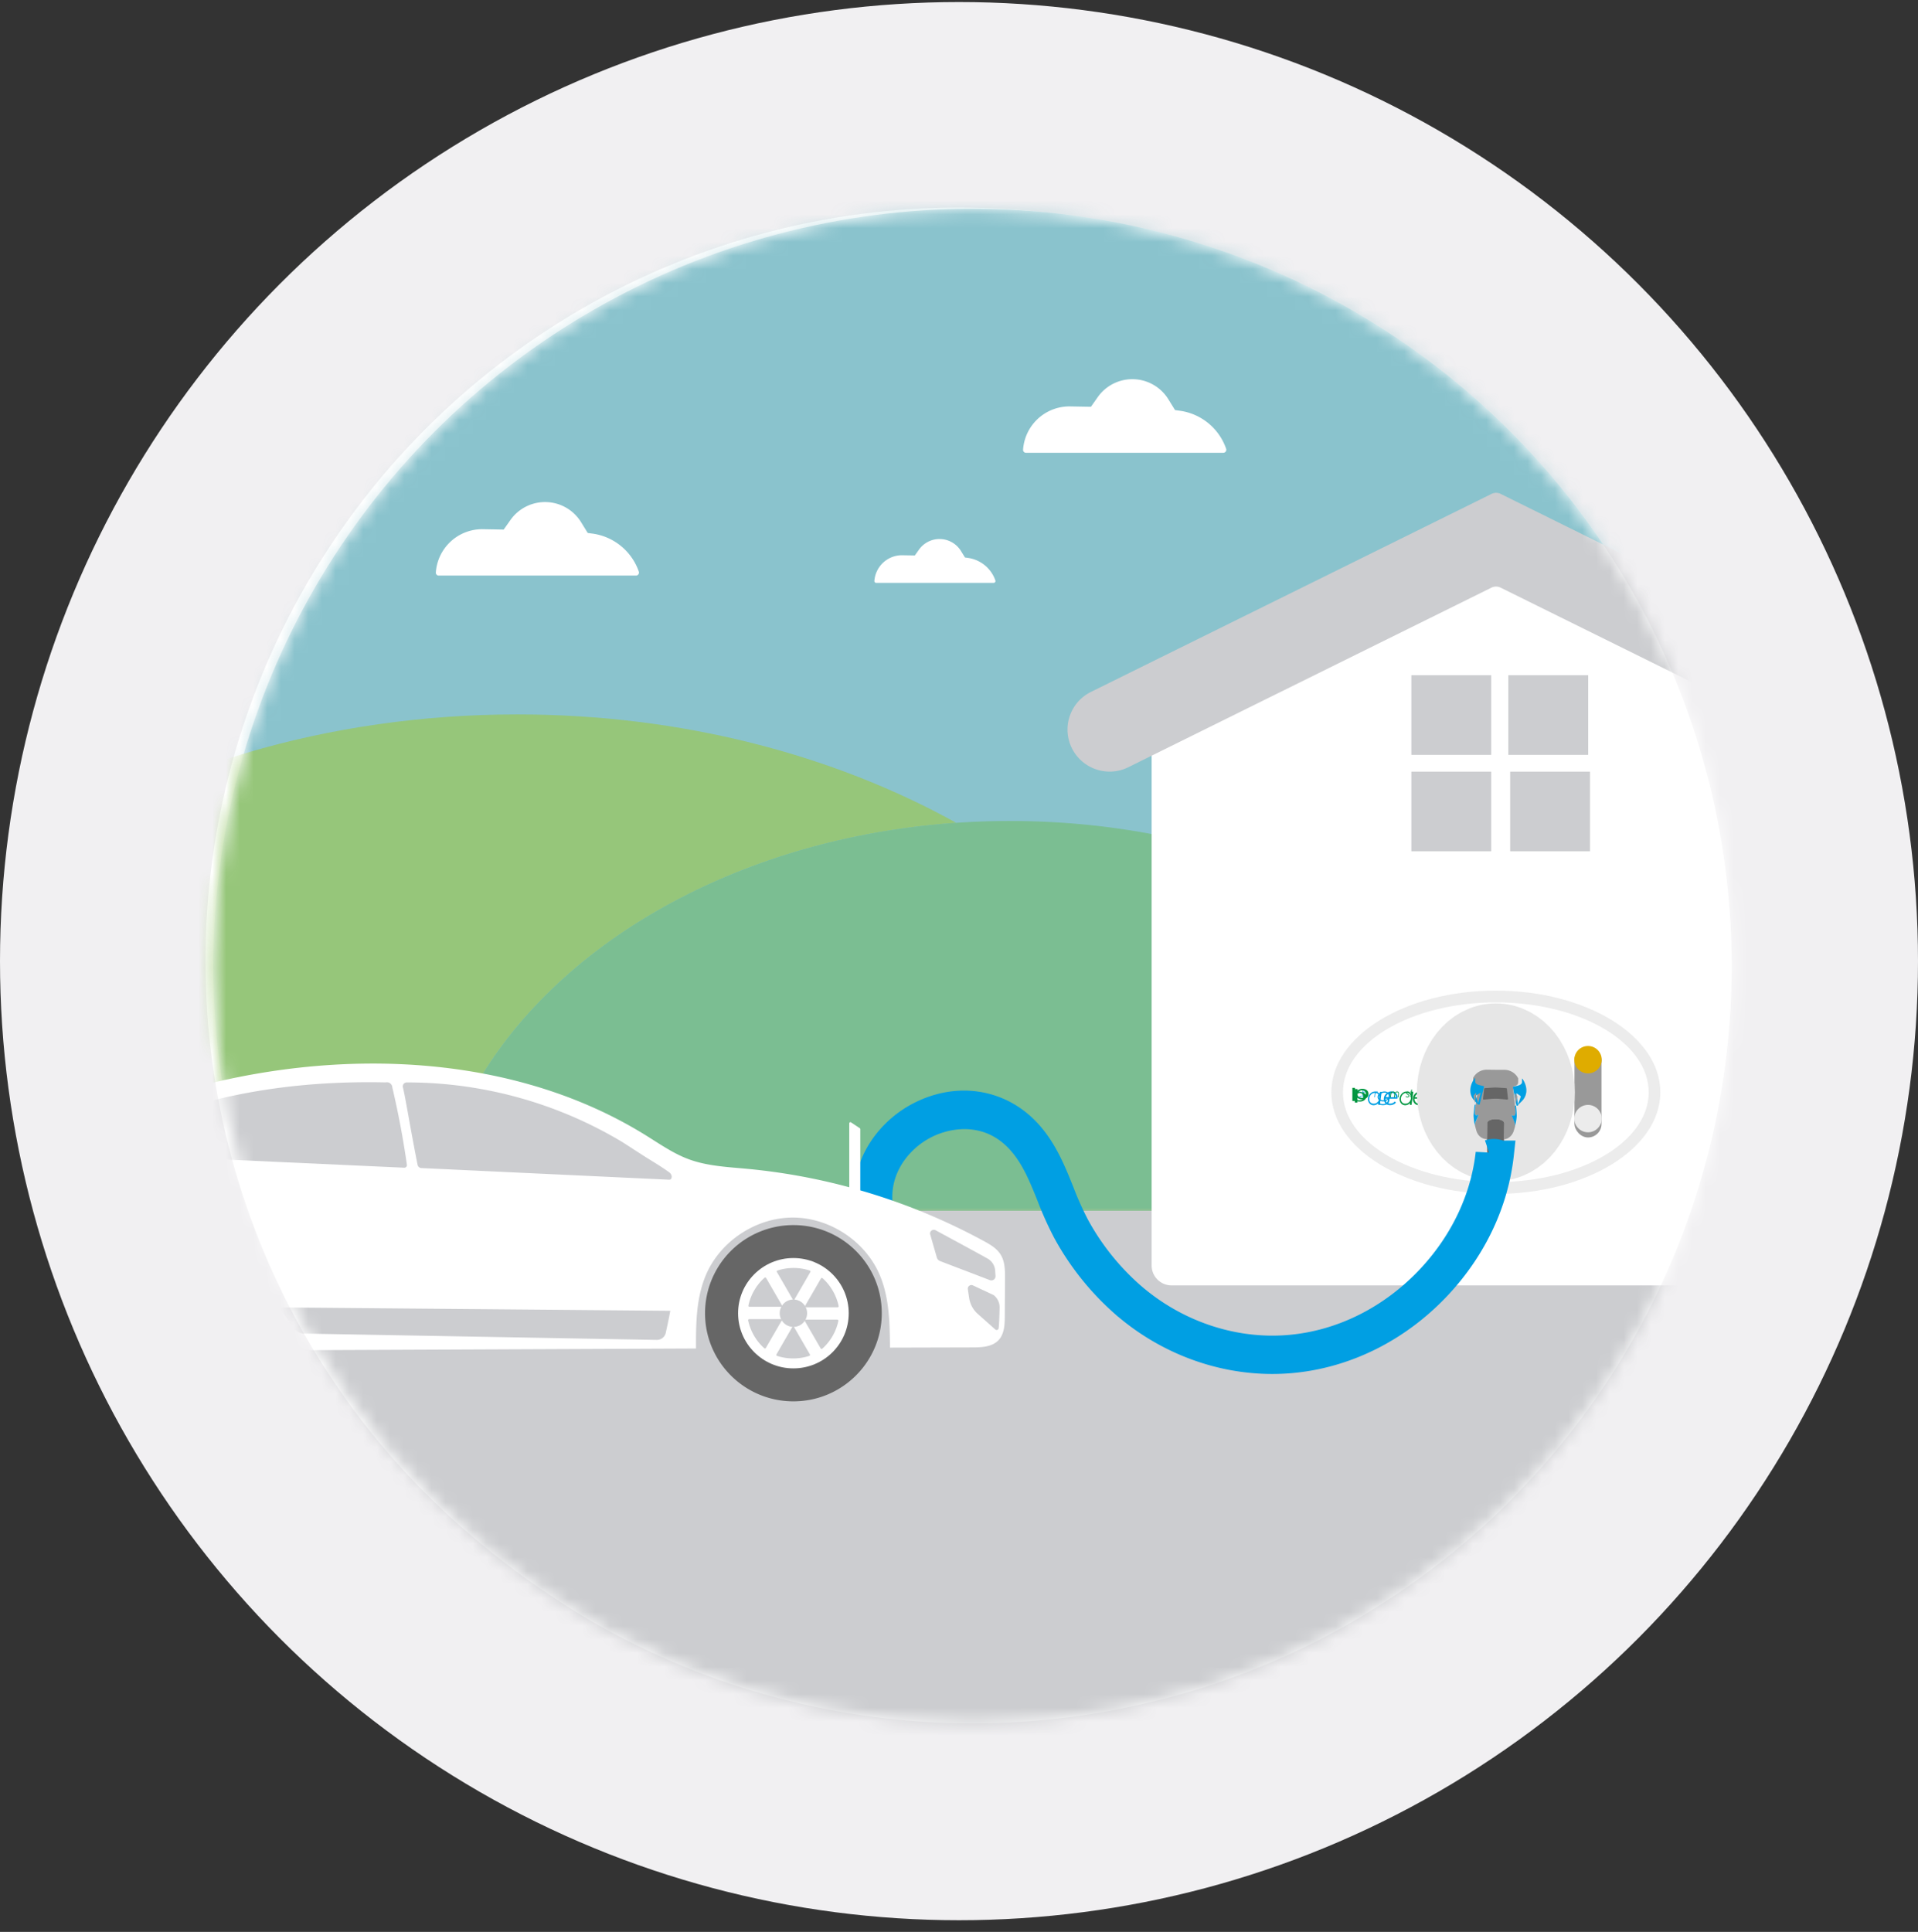 <svg xmlns="http://www.w3.org/2000/svg" xmlns:xlink="http://www.w3.org/1999/xlink" width="140" height="141" viewBox="0 0 140 141">
    <rect x="0" y="0" width="140" height="141" fill="#333333" stroke="none"/>
    <defs>
        <ellipse id="a" cx="55.985" cy="55.36" rx="55.417" ry="55.27"/>
    </defs>
    <g fill="none" fill-rule="evenodd">
        <circle cx="70" cy="70.149" r="70" fill="#F1F0F2" fill-rule="nonzero"/>
        <circle cx="70" cy="70.149" r="55" fill="#FFF" fill-rule="nonzero"/>
        <g transform="translate(15 15.15)">
            <mask id="b" fill="#fff">
                <use xlink:href="#a"/>
            </mask>
            <use fill="#FFF" fill-rule="nonzero" xlink:href="#a"/>
            <g mask="url(#b)">
                <g transform="translate(-30.994 -2.108)">
                    <ellipse cx="86.979" cy="57.468" fill="#47A0B1" fill-rule="nonzero" opacity=".5" rx="55.417" ry="55.27"/>
                    <path fill="#47A0B1" fill-rule="nonzero" d="M0 .067h148.492v113.737H0z" opacity=".25"/>
                    <path fill="#CCCDD0" fill-rule="nonzero" d="M0 75.181h148.492v49.943H0z"/>
                    <g fill-rule="nonzero" opacity=".75">
                        <path fill="#99C75E" d="M85.792 47.013c-20.07 1.39-36.094 13.288-38.253 28.314H.036C2.963 54.951 25.9 39.102 53.752 39.102c11.994 0 23.075 2.94 32.04 7.911z"/>
                        <path fill="#75BC7D" d="M131.904 75.327H47.54c2.16-15.026 18.183-26.925 38.253-28.314a57.377 57.377 0 0 1 3.93-.133c21.874 0 39.883 12.452 42.182 28.447z"/>
                    </g>
                    <path fill="#FFF" fill-rule="nonzero" d="M150.343 80.774H101.51c-.803 0-1.455-.65-1.455-1.451V38.73l25.143-12.43 25.144 12.43v42.044z"/>
                    <path fill="#CCCDD0" fill-rule="nonzero" d="M156.162 41.569a3.079 3.079 0 0 1-4.12 1.385l-26.518-13.108a.748.748 0 0 0-.661 0L98.355 42.954a3.078 3.078 0 0 1-4.12-1.385 3.062 3.062 0 0 1 1.389-4.11l29.244-14.455a.74.74 0 0 1 .661 0l29.245 14.456a3.056 3.056 0 0 1 1.389 4.109z"/>
                    <ellipse cx="125.178" cy="66.677" fill="#FFF" fill-rule="nonzero" rx="11.157" ry="6.559"/>
                    <path fill="#ECECEC" fill-rule="nonzero" d="M137.186 66.677c0 4.098-5.377 7.42-12.008 7.42-6.631 0-12.006-3.322-12.006-7.42s5.376-7.42 12.006-7.42 12.008 3.322 12.008 7.42zm-12.008-6.559c-6.161 0-11.157 2.937-11.157 6.56 0 3.622 4.996 6.558 11.157 6.558s11.158-2.93 11.158-6.559-4.995-6.559-11.158-6.559z"/>
                    <path fill="#009640" fill-rule="nonzero" d="M121.806 66.363a.579.579 0 0 0-.335-.087c-.14-.012-.276.036-.344.12v-.375h-.2v.989h.192V66.9a.381.381 0 0 0 .104.07.54.54 0 0 0 .232.05.553.553 0 0 0 .375-.125.333.333 0 0 0 .096-.261.321.321 0 0 0-.12-.272zm-.391.543c-.296 0-.296-.222-.296-.271 0-.05 0-.288.304-.288.303 0 .295.206.295.282 0 .076-.056.294-.303.294v-.017z"/>
                    <path fill="#009640" fill-rule="nonzero" d="M121.693 66.085a.472.472 0 0 0-.36.13v-.12h-.216v.99h.2v-.357c.07.073.192.114.32.108.256 0 .48-.119.48-.384s-.2-.367-.424-.367zm.152.583a.368.368 0 0 1-.224.07c-.28 0-.296-.178-.296-.264 0-.087 0-.292.312-.292s.296.135.296.265a.328.328 0 0 1-.088.221z"/>
                    <path fill="#009640" d="M120.791 66.331a.708.708 0 0 1 .06.11.472.472 0 0 0-.06.08.42.42 0 0 0-.061-.08.596.596 0 0 1 .061-.11zM120.791 67.143c.017.03.038.057.06.082a.813.813 0 0 1-.06.11.665.665 0 0 1-.061-.11.42.42 0 0 0 .061-.082zM120.62 66.36a.905.905 0 0 1 .094.083.421.421 0 0 0-.03.097.592.592 0 0 0-.085-.056.721.721 0 0 1 .02-.124zM120.898 67.123a.385.385 0 0 0 .084.056.725.725 0 0 1-.018.124.767.767 0 0 1-.095-.082.573.573 0 0 0 .03-.098zM120.467 66.448c.04.011.08.027.117.045v.023a.375.375 0 0 0 0 .079.563.563 0 0 0-.098-.024.766.766 0 0 1-.02-.123zM120.998 67.149a.476.476 0 0 0-.006-.078.447.447 0 0 0 .098.023c.012.04.02.082.025.124a.821.821 0 0 1-.118-.045.145.145 0 0 0 .001-.024zM120.48 66.59a.676.676 0 0 0 .04.094.446.446 0 0 0-.1.012.85.85 0 0 1-.065-.108.844.844 0 0 1 .125.003zM121.163 66.977a.627.627 0 0 1 .064.106.692.692 0 0 1-.126 0 .478.478 0 0 0-.04-.091.467.467 0 0 0 .102-.015zM120.415 66.705a.4.4 0 0 0 .07.073.525.525 0 0 0-.092.046.714.714 0 0 1-.098-.079.772.772 0 0 1 .12-.04zM121.19 66.841c.034.024.066.05.097.079a.721.721 0 0 1-.12.04.47.47 0 0 0-.069-.074.444.444 0 0 0 .091-.045zM120.393 66.841a.385.385 0 0 0 .091.045.415.415 0 0 0-.07.075.745.745 0 0 1-.12-.041.714.714 0 0 1 .1-.079zM121.168 66.705c.04.01.08.024.119.04a.773.773 0 0 1-.098.079.64.64 0 0 0-.09-.046.457.457 0 0 0 .069-.073zM120.42 66.977a.446.446 0 0 0 .1.012.732.732 0 0 0-.04.092.692.692 0 0 1-.125 0 .768.768 0 0 1 .065-.104zM121.227 66.581a.681.681 0 0 1-.064.108.467.467 0 0 0-.102-.012c.017-.03.03-.06.04-.093a.843.843 0 0 1 .126-.003zM120.591 67.071a.361.361 0 0 0 0 .078v.024a.764.764 0 0 1-.117.045.807.807 0 0 1 .025-.124.466.466 0 0 0 .092-.023zM121.117 66.448a.732.732 0 0 1-.024.123.535.535 0 0 0-.099.024.492.492 0 0 0 .007-.102.685.685 0 0 1 .116-.045zM120.685 67.123a.399.399 0 0 0 .029.098.767.767 0 0 1-.095.082.697.697 0 0 1-.02-.124.43.43 0 0 0 .086-.056zM120.964 66.36c.01.041.016.082.018.124a.512.512 0 0 0-.084.056.613.613 0 0 0-.03-.097.905.905 0 0 1 .096-.083zM120.725 66.457a.533.533 0 0 1 .058.08.3.3 0 0 0-.03.079.31.31 0 0 0-.056-.064.445.445 0 0 1 .028-.095zM120.83 67.051a.303.303 0 0 0 .055.063.578.578 0 0 1-.027.096.4.4 0 0 1-.059-.081.346.346 0 0 0 .031-.078zM120.6 66.516v-.015a.41.41 0 0 1 .082.056.307.307 0 0 0 0 .05v.033a.297.297 0 0 0-.074-.04.562.562 0 0 1-.009-.084zM120.905 67.058a.28.28 0 0 0 0-.033c.023.016.047.03.073.04a.426.426 0 0 1 .008.084v.016a.498.498 0 0 1-.082-.056.323.323 0 0 0 0-.05zM120.496 66.59a.497.497 0 0 1 .098.025.312.312 0 0 0 .026.08.327.327 0 0 0-.082-.014.516.516 0 0 1-.042-.09zM120.96 66.976a.347.347 0 0 0 .085.013c.017.028.03.059.04.09a.424.424 0 0 1-.096-.025.366.366 0 0 0-.028-.078zM120.53 66.692a.361.361 0 0 0 .052.065.294.294 0 0 0-.082.016.4.4 0 0 1-.07-.072.42.42 0 0 1 .1-.01zM121.082 66.893c.027.02.05.044.07.07a.536.536 0 0 1-.099.011.325.325 0 0 0-.053-.065.454.454 0 0 0 .082-.016zM120.496 66.79a.349.349 0 0 0 .072.043.409.409 0 0 0-.072.043.418.418 0 0 1-.09-.043.504.504 0 0 1 .09-.044zM121.085 66.79a.463.463 0 0 1 .09.043.39.39 0 0 1-.09.043.331.331 0 0 0-.072-.043.291.291 0 0 0 .072-.044zM120.5 66.893a.44.44 0 0 0 .082.016.32.32 0 0 0-.052.065.51.51 0 0 1-.1-.01.35.35 0 0 1 .07-.071zM121.152 66.701a.447.447 0 0 1-.07.072.304.304 0 0 0-.082-.016.368.368 0 0 0 .053-.065c.033 0 .066.002.099.01zM120.62 66.976a.303.303 0 0 0-.026.078.418.418 0 0 1-.098.025.516.516 0 0 1 .042-.09.327.327 0 0 0 .082-.013zM121.085 66.59a.432.432 0 0 1-.04.091.347.347 0 0 0-.084.014.376.376 0 0 0 .028-.08.507.507 0 0 1 .096-.024zM120.753 67.051a.291.291 0 0 0 .03.078.542.542 0 0 1-.058.081.48.48 0 0 1-.028-.096.275.275 0 0 0 .056-.063zM120.68 67.025v.033a.323.323 0 0 0 0 .05.56.56 0 0 1-.084.057v-.016a.562.562 0 0 1 0-.084.297.297 0 0 0 .083-.04zM120.858 66.457c.012.031.02.063.027.095a.348.348 0 0 0-.055.064.355.355 0 0 0-.03-.079.4.4 0 0 1 .058-.08zM120.984 66.501v.015a.426.426 0 0 1-.008.084.354.354 0 0 0-.074.04v-.033a.307.307 0 0 0 0-.05.375.375 0 0 1 .082-.056zM120.693 66.607a.35.35 0 0 1 0-.038.31.31 0 0 1 .053.066.2.2 0 0 0 0 .049v.021a.296.296 0 0 0-.048-.052.266.266 0 0 1-.005-.046zM120.838 66.982v-.022c.014.02.03.037.048.053a.249.249 0 0 1 0 .045v.039a.302.302 0 0 1-.053-.065.307.307 0 0 0 .005-.05zM120.61 66.617c.026.012.05.027.073.044.004.024.011.046.02.068a.257.257 0 0 0-.063-.033.275.275 0 0 1-.03-.079zM120.878 66.937c.02.013.042.024.064.032a.309.309 0 0 1 .03.078.322.322 0 0 1-.072-.042.237.237 0 0 0-.022-.068zM120.547 66.692a.402.402 0 0 1 .083.016c.012.02.027.04.044.057a.268.268 0 0 0-.072-.01.288.288 0 0 1-.055-.063zM120.909 66.901a.312.312 0 0 0 .07.008c.021.02.04.04.055.064a.285.285 0 0 1-.082-.016.296.296 0 0 0-.043-.056zM120.598 66.77a.248.248 0 0 0 .058.04.327.327 0 0 0-.069.015.311.311 0 0 1-.073-.041.308.308 0 0 1 .084-.014zM120.994 66.841c.027.01.051.023.074.04a.268.268 0 0 1-.083.013.355.355 0 0 0-.06-.038.249.249 0 0 0 .07-.015zM120.583 66.841a.327.327 0 0 0 .07.016.244.244 0 0 0-.06.037.268.268 0 0 1-.083-.013.306.306 0 0 1 .073-.04zM120.984 66.77c.028.001.056.006.082.014a.287.287 0 0 1-.073.041.31.31 0 0 0-.07-.016.289.289 0 0 0 .06-.039zM120.674 66.901a.255.255 0 0 0-.044.056.277.277 0 0 1-.083.016.364.364 0 0 1 .055-.064.332.332 0 0 0 .072-.008zM121.034 66.692a.288.288 0 0 1-.054.064.252.252 0 0 0-.071.01.305.305 0 0 0 .043-.058.414.414 0 0 1 .082-.016z"/>
                    <path fill="#009640" d="M120.791 66.969a.31.31 0 0 0 .028.065.045.045 0 0 1-.028.081.045.045 0 0 1-.028-.08.31.31 0 0 0 .028-.066zM120.745 66.96v.022a.206.206 0 0 0 0 .05.346.346 0 0 1-.054.065v-.039a.248.248 0 0 1 0-.045.305.305 0 0 0 .054-.053zM120.703 66.937a.286.286 0 0 0-.02.068.303.303 0 0 1-.073.042.311.311 0 0 1 .03-.078.253.253 0 0 0 .063-.032zM120.791 66.552a.318.318 0 0 1 .028.08.039.039 0 0 1 0 .054.039.039 0 0 1-.055 0 .039.039 0 0 1 0-.054.318.318 0 0 1 .027-.08zM120.887 66.57a.35.35 0 0 1 0 .037.266.266 0 0 1 0 .046.253.253 0 0 0-.048.052v-.021a.295.295 0 0 0 0-.05.266.266 0 0 1 .048-.065zM120.972 66.617a.274.274 0 0 1-.03.079.293.293 0 0 0-.064.033.266.266 0 0 0 .022-.068.326.326 0 0 1 .072-.044z"/>
                    <path fill="#009FE3" fill-rule="nonzero" d="M115.375 66.724l-.044.025a.15.15 0 0 0-.133-.073.205.205 0 0 0-.1.024.167.167 0 0 0-.069.066.174.174 0 0 0 0 .17c.012.021.03.04.052.052.026.012.054.019.082.018.03 0 .061-.006.09-.018a.175.175 0 0 0 .066-.05l.044.03a.252.252 0 0 1-.088.066.29.29 0 0 1-.11.02.21.21 0 0 1-.152-.052.19.19 0 0 1-.055-.141c0-.063.025-.123.071-.166a.242.242 0 0 1 .175-.07.222.222 0 0 1 .11.026.185.185 0 0 1 .061.073zM115.482 66.47h.05l-.029.222a.187.187 0 0 1 .145-.073.134.134 0 0 1 .141.138.71.71 0 0 1-.008.092l-.025.188h-.052l.025-.188a.664.664 0 0 0 .008-.09.092.092 0 0 0-.027-.067.096.096 0 0 0-.07-.027.157.157 0 0 0-.075.022.165.165 0 0 0-.055.058.376.376 0 0 0-.03.116l-.023.176h-.052l.077-.566zM116.716 67.599h-.118l.02-.145a.477.477 0 0 1-.358.17.384.384 0 0 1-.294-.126.463.463 0 0 1-.12-.314.56.56 0 0 1 .155-.396.48.48 0 0 1 .362-.164.371.371 0 0 1 .197.05.4.4 0 0 1 .144.158l.02-.183h.121l-.13.95zm-.444-.088a.394.394 0 0 0 .35-.217.514.514 0 0 0 .053-.23.327.327 0 0 0-.086-.248.283.283 0 0 0-.232-.091.376.376 0 0 0-.294.129.466.466 0 0 0-.118.314.327.327 0 0 0 .085.248.283.283 0 0 0 .233.091l.009.004z"/>
                    <path fill="#009FE3" fill-rule="nonzero" d="M116.358 66.63h.053l-.008.05a.164.164 0 0 1 .051-.045.134.134 0 0 1 .062-.016c.016 0 .032.003.046.01l-.025.048a.092.092 0 0 0-.032-.008.096.096 0 0 0-.055.019.159.159 0 0 0-.044.056.513.513 0 0 0-.028.12l-.024.173h-.044l.048-.408zM117.392 66.637h.125l-.102.598a.596.596 0 0 1-.058.203.355.355 0 0 1-.162.132.714.714 0 0 1-.519 0 .34.34 0 0 1-.16-.141l.102-.03c.062.09.184.144.313.136.071.001.141-.012.203-.04a.268.268 0 0 0 .122-.096.578.578 0 0 0 .046-.155v-.027a.513.513 0 0 1-.35.124.472.472 0 0 1-.29-.087.285.285 0 0 1-.113-.231c0-.07.024-.14.07-.199a.561.561 0 0 1 .429-.205.46.46 0 0 1 .188.037.394.394 0 0 1 .15.115l.006-.134zm-.339.067a.47.47 0 0 0-.206.044.359.359 0 0 0-.15.115.27.27 0 0 0-.053.162.209.209 0 0 0 .084.169c.06.045.141.069.224.064a.437.437 0 0 0 .29-.09.265.265 0 0 0 .113-.23.21.21 0 0 0-.093-.18.341.341 0 0 0-.209-.054z"/>
                    <path fill="#009FE3" fill-rule="nonzero" d="M117.99 67.143h-.864a.364.364 0 0 0 .089.267.32.32 0 0 0 .247.096.425.425 0 0 0 .335-.155l.092.074a.46.46 0 0 1-.184.14.592.592 0 0 1-.243.052.422.422 0 0 1-.345-.14.472.472 0 0 1-.114-.31.54.54 0 0 1 .076-.272.57.57 0 0 1 .209-.205.572.572 0 0 1 .278-.071.416.416 0 0 1 .437.434.447.447 0 0 1-.013.09zm-.114-.105a.288.288 0 0 0-.086-.226.3.3 0 0 0-.23-.085.436.436 0 0 0-.256.078.443.443 0 0 0-.156.223l.728.01z"/>
                    <path fill="#009640" fill-rule="nonzero" d="M117.512 66.63h.052l-.008.057a.16.16 0 0 1 .061-.05.15.15 0 0 1 .074-.018c.03 0 .059.008.082.026.02.017.035.04.042.064a.207.207 0 0 1 .07-.066.16.16 0 0 1 .082-.024.124.124 0 0 1 .134.133.625.625 0 0 1 0 .064l-.03.223h-.052l.027-.195a.783.783 0 0 0 .008-.09.08.08 0 0 0-.023-.06.088.088 0 0 0-.063-.022.12.12 0 0 0-.074.025.133.133 0 0 0-.05.06.324.324 0 0 0-.022.087l-.027.195h-.052l.03-.223a.35.35 0 0 0 0-.059.084.084 0 0 0-.025-.062.08.08 0 0 0-.061-.024.134.134 0 0 0-.06.014.133.133 0 0 0-.049.039.178.178 0 0 0-.028.06c0 .024-.01.045-.013.064l-.025.191h-.052l.052-.41zM119.024 67.599h-.118l.018-.145a.474.474 0 0 1-.357.17.397.397 0 0 1-.295-.126.46.46 0 0 1-.118-.314.57.57 0 0 1 .153-.396.481.481 0 0 1 .363-.164.384.384 0 0 1 .2.05c.06.038.11.092.142.158l.021-.183h.121l-.13.95zm-.445-.088a.385.385 0 0 0 .348-.217.48.48 0 0 0 .056-.23.327.327 0 0 0-.085-.248.285.285 0 0 0-.234-.091.378.378 0 0 0-.295.129.453.453 0 0 0-.118.314.327.327 0 0 0 .086.249.285.285 0 0 0 .233.09l.009.004z"/>
                    <path fill="#009640" fill-rule="nonzero" d="M118.876 66.675l-.029.049a.1.1 0 0 0-.083-.05.068.068 0 0 0-.046.018.056.056 0 0 0-.02.04c.001.011.005.022.013.03.014.017.031.031.05.042.03.016.057.039.078.066.013.02.02.042.019.066a.112.112 0 0 1-.036.085.134.134 0 0 1-.094.033.155.155 0 0 1-.133-.066l.03-.038c.024.032.06.053.1.055a.07.07 0 0 0 .053-.021.064.064 0 0 0 .022-.05.074.074 0 0 0-.016-.044.4.4 0 0 0-.058-.045.302.302 0 0 1-.069-.059.101.101 0 0 1 .017-.13.134.134 0 0 1 .144-.019.15.15 0 0 1 .058.038zM119.011 66.476h.052l-.021.153h.083v.046h-.083l-.05.362h-.051l.049-.362h-.07v-.046h.069zM120.105 67.143h-.864a.368.368 0 0 0 .091.267.318.318 0 0 0 .246.096c.065 0 .13-.013.19-.04a.403.403 0 0 0 .144-.115l.092.074a.485.485 0 0 1-.183.14.592.592 0 0 1-.246.052.413.413 0 0 1-.34-.14.473.473 0 0 1-.114-.31.56.56 0 0 1 .28-.477.582.582 0 0 1 .281-.071.42.42 0 0 1 .438.434.382.382 0 0 0-.015.09zm-.114-.105a.308.308 0 0 0-.094-.22.319.319 0 0 0-.221-.081.421.421 0 0 0-.256.077.45.45 0 0 0-.157.224h.728z"/>
                    <path fill="#009640" fill-rule="nonzero" d="M119.61 66.63h.053l-.007.05a.15.15 0 0 1 .051-.045.134.134 0 0 1 .06-.016c.016 0 .032.003.047.01l-.024.048a.092.092 0 0 0-.034-.008.1.1 0 0 0-.054.019.143.143 0 0 0-.043.056.399.399 0 0 0-.028.12l-.024.173h-.052l.056-.408zM114.917 66.773c.07-.078.204-.123.344-.113a.569.569 0 0 1 .327.086c.089.071.13.162.117.253a.285.285 0 0 1-.1.236.52.52 0 0 1-.361.118.627.627 0 0 1-.235-.043.25.25 0 0 1-.1-.07v.07h-.202v-.956h.193l.017.419zm.293-.027c-.293 0-.293.22-.293.263 0 .043 0 .253.285.253s.302-.15.302-.258c0-.107-.025-.28-.294-.28v.022z"/>
                    <path fill="#009640" fill-rule="nonzero" d="M114.894 66.56v-.116h.194v.116a.464.464 0 0 1 .356-.133c.22 0 .441.11.441.376s-.229.381-.483.381a.437.437 0 0 1-.322-.11v.353h-.195l.009-.867zm.483.532a.323.323 0 0 0 .22-.07.36.36 0 0 0 .093-.225c0-.127-.06-.26-.288-.26-.229 0-.314.225-.314.289 0 .063.017.254.289.254v.012z"/>
                    <rect width="1.972" height="6.599" x="130.92" y="63.378" fill="#999" fill-rule="nonzero" rx=".986"/>
                    <ellipse cx="131.907" cy="64.3" fill="#DFAC00" fill-rule="nonzero" rx="1" ry="1"/>
                    <ellipse cx="131.907" cy="68.6" fill="#ECECEC" fill-rule="nonzero" rx="1" ry="1"/>
                    <ellipse cx="125.178" cy="66.677" fill="#FFF" fill-rule="nonzero" stroke="#E6E6E6" stroke-width="6" rx="2.766" ry="3.485"/>
                    <path fill="#009FE3" fill-rule="nonzero" d="M126.801 67.563l.197-.562c0-.03-.02-.06-.056-.083l-.234-.156c-.006-.005-.018-.006-.027-.004-.01.003-.014.01-.01.015l.13.79zm0 .048v.041l-.112.01c-.091-.448-.234-1.186-.278-1.352-.004-.02.016-.039.049-.046l.325-.07c.182-.039.303-.137.304-.248v-.28c.05.055.091.113.124.174.35.636.19 1.172-.134 1.486-.056.053-.292.285-.292.285h.014z"/>
                    <path fill="#999" fill-rule="nonzero" d="M126.811 65.665v.281c0 .11-.07.21-.173.248l-.186.07a.044.044 0 0 0-.028.046l.159 1.353.018.172c.051.444.01.502-.069.544a.167.167 0 0 1-.15-.025.024.024 0 0 0-.034.03c.043.106.121.306.177.424a.737.737 0 0 1 .056.36c-.03.118-.065.231-.098.338a.919.919 0 0 1-.309.448.753.753 0 0 1-.39.16l.016-1.173c0-.162-.267-.297-.617-.302-.35-.005-.623.123-.626.285l-.016 1.19c-.08-.01-.16-.026-.238-.049a.791.791 0 0 1-.252-.133.907.907 0 0 1-.295-.457 7.95 7.95 0 0 1-.091-.337.763.763 0 0 1 .067-.362c.059-.118.143-.315.188-.42a.024.024 0 0 0-.033-.031.166.166 0 0 1-.15.022c-.079-.045-.119-.104-.056-.547.01-.061.02-.133.032-.22l.187-1.3a.043.043 0 0 0-.027-.045l-.183-.076a.266.266 0 0 1-.167-.252v-.282a1.122 1.122 0 0 1 1-.594l.738.01h.567c.419.01.798.25.983.624z"/>
                    <path fill="#999" fill-rule="nonzero" d="M126.746 67l-.112.563-.08-.79a.012.012 0 0 1 .021-.01l.133.155a.118.118 0 0 1 .038.083z"/>
                    <path fill="#009FE3" fill-rule="nonzero" d="M126.639 67.61c.037.27.059.54.065.81a3.736 3.736 0 0 1-.133.748.737.737 0 0 0-.056-.36c-.056-.118-.134-.318-.178-.425a.024.024 0 0 1 .035-.029.167.167 0 0 0 .15.025c.078-.042.12-.1.069-.544 0-.05-.012-.108-.019-.172l.064-.01v-.042h.003z"/>
                    <path fill="#666" fill-rule="nonzero" d="M125.779 70.157l-.015 1.135a1.014 1.014 0 0 0-.59-.214 1.254 1.254 0 0 0-.622.171l-.016-1.093v-.043l.016-1.189c0-.162.281-.289.626-.285.345.004.62.133.617.302l-.016 1.174v.042z"/>
                    <path fill="#009FE3" fill-rule="nonzero" d="M123.881 68.322a.024.024 0 0 1 .034.03c-.046.106-.134.303-.189.422a.763.763 0 0 0-.066.362 3.911 3.911 0 0 1-.107-.757c.014-.27.043-.54.087-.807l.066.01-.032.22c-.062.443-.022.501.056.547a.166.166 0 0 0 .151-.027zM123.893 67.482l.173-.746c.002-.006-.003-.01-.012-.013a.03.03 0 0 0-.025.004l-.246.15c-.035.023-.054.052-.054.083l.164.522zm-.019.084l-.269-.29c-.3-.32-.433-.856-.061-1.487.036-.06.08-.117.13-.173v.282c-.004.11.11.21.285.252l.312.076c.031.007.05.026.046.045l-.32 1.3-.123-.005z"/>
                    <path fill="#999" fill-rule="nonzero" d="M123.732 66.724a.012.012 0 0 1 .021.01l-.101.745-.096-.522c0-.03.011-.06.032-.083l.144-.15z"/>
                    <path fill="#666" fill-rule="nonzero" d="M126.011 67.211l-.589-.053a3.011 3.011 0 0 0-.534 0l-.589.053a.056.056 0 0 1-.054-.061l.081-.726a.055.055 0 0 1 .055-.048l.574-.038c.133-.01.267-.01.4 0l.575.038c.028 0 .051.02.055.048l.081.726a.056.056 0 0 1-.055.061z"/>
                    <path fill="#009FE3" fill-rule="nonzero" stroke="#009FE3" stroke-width="2" d="M125.496 71.203c-.383 3.462-1.938 6.792-4.47 9.526-2.937 3.166-6.787 5.102-10.847 5.453-.438.037-.878.056-1.318.056-3.924 0-7.832-1.49-10.892-4.19a19.328 19.328 0 0 1-4.14-5.206 24.074 24.074 0 0 1-1.163-2.587c-.6-1.491-1.166-2.9-2.215-4.058-2.185-2.405-5.166-2.077-7.054-1.065-2.09 1.12-3.856 3.596-3.087 6.604l-.776.197c-.877-3.425 1.12-6.238 3.485-7.506 2.822-1.511 5.97-1.027 8.025 1.235 1.147 1.262 1.766 2.806 2.366 4.298.324.854.699 1.688 1.121 2.498a18.52 18.52 0 0 0 3.97 4.993c3.24 2.857 7.479 4.292 11.618 3.936 3.86-.332 7.526-2.18 10.326-5.195 2.413-2.602 3.894-5.769 4.26-9.056a.994.994 0 0 1 .79.067z"/>
                    <path fill="#FFF" fill-rule="nonzero" d="M89.353 80.274l-.017 2.74c0 .617-.03 1.3-.452 1.752-.466.5-1.232.533-1.917.533l-6.01.016c-.018-1.809-.048-3.672-.76-5.328-1.056-2.453-3.653-4.163-6.329-4.164-2.676-.002-5.275 1.705-6.332 4.156-.725 1.682-.748 3.571-.739 5.4l-31.81.137c-.246 0-.527-.014-.687-.2-.16-.186-.133-.448-.108-.685.235-2.238-.195-4.632-1.623-6.374-2.076-2.53-6.11-3.093-8.904-1.385-2.793 1.709-4.131 5.39-3.267 8.545-1.55.456-3.205-.078-4.724-.608-2.27-.788-4.822-1.865-5.57-4.114-.018-.05-.033-.099-.047-.148-.385-1.32-.042-2.73.303-4.06l.308-1.192c.365-1.407.4-4.228 1.989-4.85 2.497-.975 5.539-.6 8.145-1.137 2.04-.419 3.45-1.066 5.411-1.761 11.875-4.207 26.299-4.36 36.98 2.31.995.62 1.967 1.3 3.072 1.707 1.335.496 2.788.564 4.209.696 2.537.235 5.05.686 7.511 1.35v-4.662a.084.084 0 0 1 .134-.07l.633.422a.084.084 0 0 1 .037.07v4.467a44.86 44.86 0 0 1 9.006 3.695c.47.254.953.532 1.236.99.318.508.325 1.147.322 1.752z"/>
                    <path fill="#CCCDD0" fill-rule="nonzero" d="M64.92 82.626c-.123.686-.247 1.222-.329 1.606a.667.667 0 0 1-.677.52l-25.733-.462a.935.935 0 0 1-.75-.4l-1.046-1.51 28.503.246h.032zM88.958 82.395c-.014.588-.04 1.435-.08 1.539a.148.148 0 0 1-.233.06l-1.335-1.187a1.953 1.953 0 0 1-.577-1.124l-.095-.64a.266.266 0 0 1 .346-.283l1.538.72c.282.22.444.559.436.915zM88.659 80.082a.305.305 0 0 1-.43.3l-3.627-1.388a.4.4 0 0 1-.225-.256l-.495-1.718a.275.275 0 0 1 .413-.266s3.81 2.061 3.86 2.108c.26.176.432.455.472.766l.032.454z"/>
                    <path fill="#FFF" fill-rule="nonzero" d="M65.179 73.188c.554 4.262.21 7.388-.134 9.323h-.032l-17.626-.168a77.337 77.337 0 0 0-.75-9.999l18.542.844z"/>
                    <path fill="#CCCDD0" fill-rule="nonzero" d="M64.842 73.06l-18.095-.85a.299.299 0 0 1-.275-.248c-.565-2.854-.876-4.87-1.068-5.643a.29.29 0 0 1 .283-.36 30.554 30.554 0 0 1 15.757 4.367l1.443.933c.643.414 1.317.799 1.937 1.249.112.07.186.187.2.318 0 .113-.045.239-.182.233z"/>
                    <path fill="#FFF" fill-rule="nonzero" d="M46.604 82.323l-10.483-.1-7.562-10.932c.18.162.411.256.653.266l16.642.763c.466 3.315.717 6.656.75 10.003z"/>
                    <path fill="#CCCDD0" fill-rule="nonzero" d="M45.695 71.971a.187.187 0 0 1-.195.213l-8.995-.411-4.611-.212c-1.185-.055-2.767.188-3.74-.623-.475-.4-.907-.862-1.359-1.285-.52-.49-.277-.746.295-.969 5.398-2.107 11.264-2.855 17.06-2.727a.392.392 0 0 1 .48.363c.439 1.868.794 3.751 1.065 5.651zM17.425 75.398v.382a.31.31 0 0 1-.31.31h-5.39a.267.267 0 0 1-.266-.267v-2.66a.25.25 0 0 1 .25-.248h1.58c.48.001.95.146 1.348.416l2.653 1.813a.309.309 0 0 1 .135.254z"/>
                    <path fill="#666" fill-rule="nonzero" d="M73.907 76.372c3.562 0 6.45 2.88 6.45 6.432 0 3.553-2.888 6.433-6.45 6.433-3.562 0-6.45-2.88-6.45-6.433 0-1.706.68-3.342 1.889-4.549a6.457 6.457 0 0 1 4.56-1.883z"/>
                    <ellipse cx="73.907" cy="82.804" fill="#FFF" fill-rule="nonzero" rx="4.038" ry="4.027"/>
                    <path fill="#CCCDD0" fill-rule="nonzero" d="M75.103 79.69a.075.075 0 0 1 .04.107l-.522.903-.631 1.09a.073.073 0 0 1-.134 0l-.629-1.09-.525-.903a.074.074 0 0 1 .04-.108c.766-.25 1.59-.25 2.356 0h.005zM71.801 80.212a.075.075 0 0 1 .113.02l.523.902.631 1.09a.074.074 0 0 1-.064.111h-2.307a.075.075 0 0 1-.074-.088c.164-.786.577-1.5 1.178-2.035zM70.603 83.328a.074.074 0 0 1 .074-.09h2.308a.073.073 0 0 1 .063.11l-.631 1.089-.523.904a.073.073 0 0 1-.113.019 3.765 3.765 0 0 1-1.178-2.034v.002zM72.709 85.918a.075.075 0 0 1-.04-.108l.522-.903.632-1.09a.073.073 0 0 1 .133 0l.63 1.09.524.903a.074.074 0 0 1-.04.108c-.765.25-1.59.25-2.356 0h-.005zM76.013 85.395a.076.076 0 0 1-.115-.02l-.522-.902-.632-1.09a.074.074 0 0 1 .064-.111h2.308a.076.076 0 0 1 .074.089 3.765 3.765 0 0 1-1.177 2.034zM77.21 82.28a.074.074 0 0 1-.074.089h-2.308a.073.073 0 0 1-.064-.11l.632-1.089.522-.904a.075.075 0 0 1 .113-.02 3.763 3.763 0 0 1 1.178 2.035z"/>
                    <ellipse cx="73.907" cy="82.804" fill="#CCCDD0" fill-rule="nonzero" rx="1" ry="1"/>
                    <path fill="#666" fill-rule="nonzero" d="M27.31 76.372c3.562 0 6.45 2.88 6.45 6.432 0 3.553-2.888 6.433-6.45 6.433-3.563 0-6.45-2.88-6.45-6.433 0-1.706.679-3.342 1.888-4.549a6.457 6.457 0 0 1 4.561-1.883z"/>
                    <ellipse cx="27.309" cy="82.804" fill="#FFF" fill-rule="nonzero" rx="4.038" ry="4.027"/>
                    <path fill="#CCCDD0" fill-rule="nonzero" d="M28.506 79.69a.075.075 0 0 1 .04.107l-.522.903-.632 1.09a.073.073 0 0 1-.133 0l-.63-1.09-.524-.903a.076.076 0 0 1 .04-.108c.765-.25 1.59-.25 2.356 0h.005zM25.204 80.212a.075.075 0 0 1 .113.02l.522.902.632 1.09a.073.073 0 0 1-.064.111h-2.308a.075.075 0 0 1-.073-.088c.165-.786.577-1.499 1.178-2.035zM24.006 83.328a.074.074 0 0 1 .073-.09h2.31a.073.073 0 0 1 .062.11l-.632 1.089-.52.904a.076.076 0 0 1-.115.019 3.765 3.765 0 0 1-1.178-2.034v.002zM26.113 85.918a.075.075 0 0 1-.041-.108l.523-.903.632-1.09a.073.073 0 0 1 .133 0l.63 1.09.524.903a.074.074 0 0 1-.04.108c-.765.25-1.59.25-2.354 0h-.007zM29.415 85.395a.075.075 0 0 1-.113-.02l-.524-.902-.63-1.09a.073.073 0 0 1 .063-.111h2.309a.075.075 0 0 1 .073.089 3.765 3.765 0 0 1-1.178 2.034zM30.612 82.28a.074.074 0 0 1-.074.089h-2.307a.073.073 0 0 1-.064-.11l.631-1.089.523-.904a.075.075 0 0 1 .113-.02 3.763 3.763 0 0 1 1.178 2.035z"/>
                    <ellipse cx="27.309" cy="82.804" fill="#CCCDD0" fill-rule="nonzero" rx="1" ry="1"/>
                    <path fill="#CCCDD0" fill-rule="nonzero" d="M119.013 43.277h5.829v5.813h-5.829zM119.013 36.239h5.829v5.813h-5.829zM126.225 43.277h5.829v5.813h-5.829zM126.091 36.239h5.829v5.813h-5.829z"/>
                    <path fill="#FFF" fill-rule="nonzero" d="M105.281 20.004a.22.22 0 0 0 .212-.293 4.177 4.177 0 0 0-3.378-2.774l-.353-.05-.486-.788a3.091 3.091 0 0 0-5.15-.164l-.502.713-1.561-.028a3.393 3.393 0 0 0-3.392 3.16.21.21 0 0 0 .21.224h14.4zM62.416 28.967a.22.22 0 0 0 .208-.29 4.18 4.18 0 0 0-3.378-2.773l-.353-.048-.486-.789a3.09 3.09 0 0 0-5.15-.162l-.498.704-1.561-.028a3.395 3.395 0 0 0-3.392 3.164.21.21 0 0 0 .21.222h14.4zM88.526 29.5a.134.134 0 0 0 .125-.172 2.486 2.486 0 0 0-2.013-1.653l-.208-.028-.29-.47a1.838 1.838 0 0 0-3.071-.097l-.298.418-.935-.016a2.022 2.022 0 0 0-2.019 1.884c0 .071.055.13.126.134h8.583z"/>
                </g>
            </g>
        </g>
    </g>
</svg>
